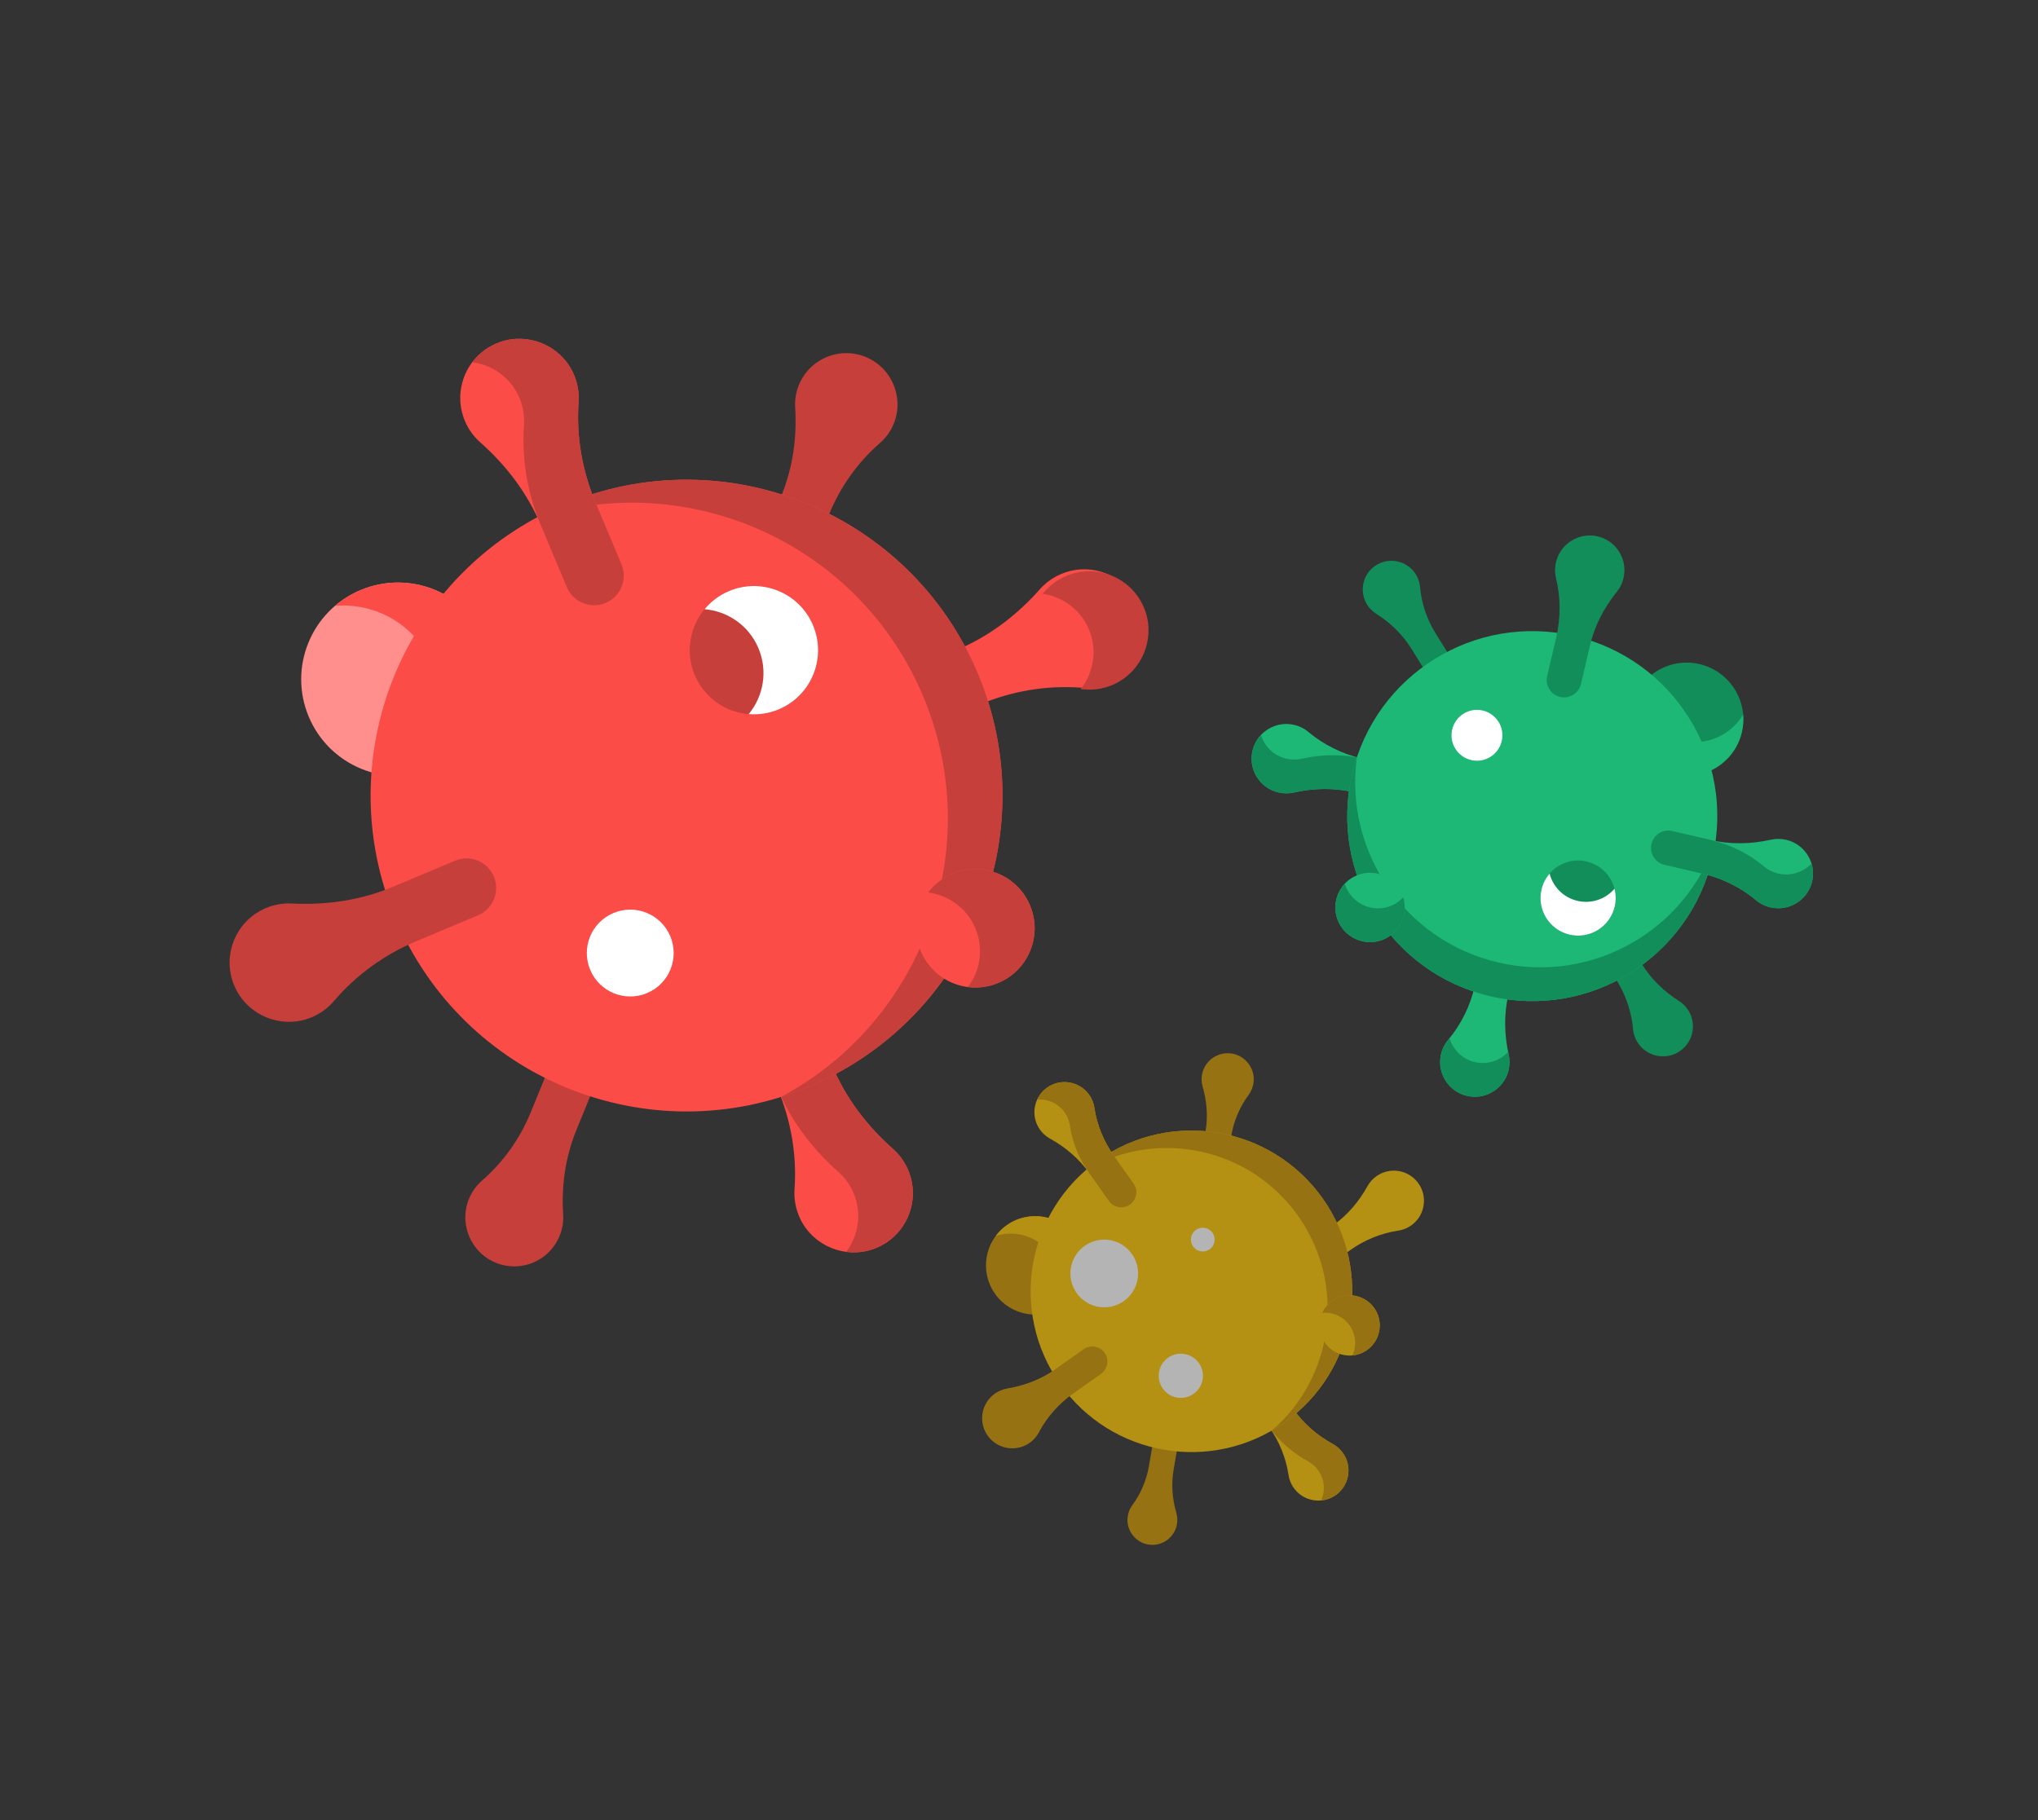 <svg width="515" height="460" viewBox="0 0 515 460" fill="none" xmlns="http://www.w3.org/2000/svg">
<rect x="0" y="0" width="515" height="460" fill="#333333" stroke="none"/>
<path d="M222.175 180.624C223.776 184.434 228.162 186.225 231.972 184.624L247.662 178.032C255.649 174.676 264.309 173.192 272.952 173.793C275.529 173.973 278.197 173.485 280.706 172.228C287.353 168.898 290.561 161.005 288.123 153.981C285.262 145.735 276.098 141.735 268.177 145.063C266.032 145.964 264.206 147.307 262.763 148.942C256.971 155.503 249.931 160.846 241.862 164.236L226.175 170.827C222.365 172.427 220.574 176.814 222.175 180.624Z" fill="#FB4C47"/>
<path d="M147.515 264.692C144.352 263.4 140.741 264.918 139.449 268.081L134.13 281.108C131.423 287.739 127.228 293.669 121.824 298.37C120.212 299.772 118.938 301.617 118.206 303.818C116.267 309.651 119.005 316.141 124.537 318.822C131.031 321.97 138.726 318.951 141.411 312.375C142.139 310.594 142.42 308.742 142.309 306.943C141.859 299.721 142.852 292.482 145.587 285.783L150.905 272.759C152.196 269.595 150.678 265.983 147.515 264.692Z" fill="#C63F3B"/>
<path d="M195.488 147.205C198.798 148.556 202.577 146.969 203.929 143.658L209.494 130.027C212.328 123.088 216.717 116.882 222.372 111.963C224.058 110.496 225.392 108.566 226.158 106.262C228.187 100.158 225.321 93.367 219.533 90.561C212.738 87.267 204.684 90.427 201.875 97.308C201.114 99.172 200.819 101.11 200.936 102.993C201.406 110.55 200.368 118.125 197.506 125.135L191.941 138.764C190.59 142.074 192.178 145.853 195.488 147.205Z" fill="#C63F3B"/>
<path d="M193.948 249.774C190.138 251.374 188.346 255.761 189.947 259.571L196.539 275.261C199.895 283.248 201.38 291.908 200.778 300.551C200.599 303.127 201.087 305.796 202.343 308.304C205.674 314.952 213.566 318.16 220.59 315.722C228.837 312.86 232.836 303.697 229.508 295.776C228.607 293.63 227.264 291.805 225.629 290.362C219.068 284.57 213.726 277.53 210.336 269.461L203.745 253.774C202.144 249.964 197.758 248.173 193.948 249.774Z" fill="#FB4C47"/>
<path d="M225.627 290.363C219.066 284.57 213.723 277.531 210.333 269.462L203.742 253.774C202.141 249.964 197.755 248.173 193.944 249.774C190.134 251.375 188.343 255.761 189.944 259.571L196.535 275.259C199.926 283.328 205.268 290.367 211.829 296.16C213.464 297.603 214.807 299.428 215.708 301.574C217.852 306.677 216.951 312.293 213.837 316.41C216.059 316.698 218.367 316.494 220.588 315.723C228.834 312.861 232.834 303.697 229.506 295.777C228.605 293.631 227.262 291.806 225.627 290.363Z" fill="#C63F3B"/>
<path d="M110.029 194.224C122.476 188.994 128.326 174.665 123.097 162.219C117.867 149.772 103.538 143.922 91.092 149.151C78.645 154.381 72.795 168.71 78.024 181.156C83.254 193.603 97.583 199.453 110.029 194.224Z" fill="#FF8F8C"/>
<path d="M91.097 149.15C88.69 150.162 86.533 151.516 84.652 153.129C94.947 152.232 105.086 157.976 109.304 168.015C113.522 178.055 110.528 189.316 102.682 196.042C105.15 195.827 107.627 195.234 110.034 194.223C122.481 188.994 128.331 174.665 123.102 162.218C117.872 149.771 103.543 143.921 91.097 149.15Z" fill="#FB4C47"/>
<path d="M204.405 274.669C245.046 257.593 264.149 210.805 247.074 170.165C229.999 129.524 183.211 110.421 142.57 127.496C101.929 144.571 82.826 191.359 99.901 232C116.977 272.641 163.765 291.744 204.405 274.669Z" fill="#FB4C47"/>
<path d="M142.57 127.495C140.244 128.473 137.991 129.552 135.808 130.718C174.675 118.481 217.18 137.647 233.277 175.961C249.375 214.274 233.315 258.047 197.371 277.242C199.731 276.499 202.079 275.645 204.406 274.668C245.047 257.592 264.15 210.805 247.075 170.164C230 129.523 183.211 110.42 142.57 127.495Z" fill="#C63F3B"/>
<path d="M196.796 179.281C205.051 175.813 208.932 166.309 205.463 158.054C201.995 149.798 192.491 145.918 184.236 149.387C175.98 152.855 172.1 162.359 175.569 170.614C179.037 178.869 188.541 182.75 196.796 179.281Z" fill="#C63F3B"/>
<path d="M184.234 149.387C181.745 150.433 179.657 152.03 178.045 153.974C183.874 154.458 189.242 158.085 191.664 163.851C194.087 169.617 192.921 175.989 189.186 180.492C191.703 180.701 194.305 180.327 196.795 179.281C205.05 175.813 208.93 166.309 205.462 158.054C201.993 149.799 192.49 145.918 184.234 149.387Z" fill="white"/>
<path d="M163.514 250.999C169.103 248.651 171.729 242.217 169.381 236.629C167.033 231.041 160.6 228.414 155.012 230.762C149.423 233.11 146.797 239.543 149.145 245.132C151.493 250.72 157.926 253.347 163.514 250.999Z" fill="white"/>
<path d="M252.278 248.422C259.898 245.22 263.48 236.447 260.278 228.827C257.076 221.207 248.304 217.625 240.683 220.826C233.063 224.028 229.481 232.801 232.683 240.421C235.885 248.041 244.657 251.623 252.278 248.422Z" fill="#FB4C47"/>
<path d="M240.683 220.827C238.169 221.883 236.097 223.549 234.561 225.576C239.686 226.23 244.334 229.518 246.48 234.625C248.625 239.731 247.721 245.353 244.601 249.471C247.124 249.793 249.763 249.479 252.277 248.423C259.898 245.221 263.479 236.448 260.278 228.828C257.076 221.208 248.303 217.625 240.683 220.827Z" fill="#C63F3B"/>
<path d="M124.791 221.54C126.392 225.35 124.602 229.737 120.791 231.338L105.102 237.93C97.114 241.286 89.993 246.432 84.373 253.026C82.698 254.992 80.482 256.556 77.828 257.468C70.797 259.885 62.915 256.652 59.604 249.995C55.717 242.179 59.275 232.835 67.195 229.507C69.341 228.605 71.578 228.242 73.755 228.355C82.495 228.81 91.238 227.522 99.307 224.131L114.995 217.54C118.804 215.939 123.191 217.73 124.791 221.54Z" fill="#C63F3B"/>
<path d="M153.035 152.389C156.845 150.788 158.637 146.402 157.036 142.592L150.443 126.902C147.088 118.915 145.603 110.255 146.205 101.612C146.384 99.035 145.896 96.367 144.639 93.858C141.309 87.211 133.417 84.003 126.392 86.441C118.146 89.302 114.146 98.466 117.474 106.387C118.376 108.533 119.719 110.358 121.354 111.801C127.915 117.593 133.257 124.633 136.647 132.702L143.239 148.389C144.839 152.199 149.225 153.99 153.035 152.389Z" fill="#FB4C47"/>
<path d="M144.64 93.858C141.31 87.211 133.418 84.003 126.393 86.441C123.459 87.459 121.067 89.277 119.347 91.551C124.154 92.174 128.565 95.11 130.843 99.655C132.099 102.164 132.588 104.832 132.408 107.409C131.806 116.052 133.291 124.712 136.647 132.699L143.239 148.389C144.839 152.199 149.226 153.99 153.036 152.389C156.847 150.788 158.637 146.402 157.036 142.592L150.444 126.902C147.088 118.915 145.604 110.255 146.206 101.612C146.385 99.035 145.898 96.367 144.64 93.858Z" fill="#C63F3B"/>
<path d="M269.738 145.452C267.578 146.313 265.729 147.622 264.257 149.229C263.997 149.513 263.731 149.792 263.465 150.071C268.903 150.841 273.756 154.585 275.612 160.269C277.2 165.131 276.107 170.354 273.087 174.184C273.385 174.205 273.684 174.223 273.982 174.249C276.554 174.476 279.229 174.037 281.759 172.827C288.463 169.621 291.813 161.793 289.506 154.73C286.798 146.436 277.714 142.272 269.738 145.452Z" fill="#C63F3B"/>
<g opacity="0.63">
<path d="M328.882 320.025C330.098 321.741 332.475 322.147 334.192 320.931L341.261 315.925C344.86 313.376 349 311.683 353.361 311.028C354.661 310.833 355.933 310.296 357.041 309.395C359.977 307.006 360.7 302.73 358.714 299.509C356.382 295.727 351.387 294.75 347.818 297.278C346.852 297.963 346.093 298.831 345.556 299.803C343.402 303.702 340.493 307.134 336.857 309.709L329.789 314.715C328.072 315.93 327.666 318.308 328.882 320.025Z" fill="#FFC700"/>
<path d="M295.189 360.854C293.475 360.561 291.848 361.714 291.555 363.428L290.349 370.488C289.735 374.082 288.305 377.492 286.138 380.424C285.492 381.298 285.062 382.355 284.942 383.53C284.622 386.643 286.698 389.565 289.743 390.287C293.317 391.135 296.808 388.786 297.417 385.222C297.582 384.257 297.517 383.305 297.263 382.424C296.243 378.884 295.938 375.178 296.558 371.547L297.764 364.489C298.056 362.774 296.903 361.147 295.189 360.854Z" fill="#D09700"/>
<path d="M306.068 297.179C307.862 297.485 309.565 296.28 309.871 294.486L311.133 287.098C311.775 283.337 313.272 279.769 315.539 276.701C316.215 275.786 316.665 274.68 316.791 273.45C317.126 270.193 314.953 267.135 311.767 266.379C308.027 265.492 304.374 267.951 303.737 271.68C303.564 272.69 303.632 273.686 303.897 274.608C304.965 278.312 305.284 282.19 304.636 285.99L303.374 293.376C303.068 295.17 304.274 296.873 306.068 297.179Z" fill="#D09700"/>
<path d="M316.613 348.32C314.897 349.536 314.49 351.913 315.706 353.63L320.713 360.7C323.262 364.298 324.955 368.438 325.61 372.799C325.805 374.1 326.342 375.372 327.243 376.48C329.632 379.416 333.907 380.139 337.129 378.152C340.911 375.821 341.888 370.826 339.36 367.257C338.675 366.29 337.807 365.531 336.835 364.994C332.936 362.84 329.504 359.931 326.929 356.295L321.923 349.227C320.707 347.511 318.33 347.105 316.613 348.32Z" fill="#FFC700"/>
<path d="M336.835 364.993C332.935 362.838 329.504 359.929 326.929 356.294L321.923 349.225C320.707 347.509 318.329 347.103 316.613 348.318C314.896 349.534 314.49 351.912 315.706 353.628L320.712 360.697C323.287 364.332 326.718 367.241 330.618 369.396C331.589 369.932 332.458 370.691 333.143 371.658C334.771 373.957 334.943 376.848 333.85 379.237C334.986 379.135 336.11 378.779 337.129 378.151C340.911 375.819 341.887 370.824 339.36 367.255C338.675 366.288 337.806 365.529 336.835 364.993Z" fill="#D09700"/>
<path d="M268.789 329.973C274.397 326.002 275.723 318.236 271.751 312.628C267.779 307.02 260.014 305.694 254.406 309.665C248.798 313.637 247.471 321.403 251.443 327.011C255.415 332.619 263.181 333.945 268.789 329.973Z" fill="#D09700"/>
<path d="M254.406 309.665C253.322 310.433 252.4 311.344 251.642 312.353C256.659 310.772 262.331 312.507 265.535 317.031C268.739 321.554 268.493 327.48 265.336 331.688C266.539 331.309 267.705 330.741 268.789 329.973C274.397 326.001 275.724 318.236 271.752 312.628C267.78 307.02 260.014 305.694 254.406 309.665Z" fill="#FFC700"/>
<path d="M324.556 359.537C342.867 346.569 347.198 321.211 334.229 302.899C321.26 284.588 295.902 280.257 277.591 293.226C259.28 306.195 254.949 331.553 267.918 349.864C280.887 368.176 306.244 372.506 324.556 359.537Z" fill="#FFC700"/>
<path d="M277.597 293.225C276.549 293.968 275.549 294.753 274.593 295.573C292.556 285.204 315.793 290.039 328.019 307.302C340.245 324.565 337.094 348.088 321.351 361.592C322.441 360.962 323.514 360.279 324.562 359.537C342.874 346.568 347.205 321.21 334.236 302.899C321.267 284.587 295.909 280.256 277.597 293.225Z" fill="#D09700"/>
<path d="M305.679 315.759C307.033 314.8 307.353 312.925 306.394 311.571C305.435 310.216 303.56 309.896 302.206 310.855C300.851 311.814 300.531 313.69 301.49 315.044C302.449 316.398 304.325 316.718 305.679 315.759Z" fill="white"/>
<path d="M301.622 352.287C304.14 350.503 304.736 347.016 302.953 344.498C301.169 341.98 297.682 341.384 295.164 343.168C292.646 344.951 292.05 348.438 293.834 350.957C295.617 353.475 299.104 354.07 301.622 352.287Z" fill="white"/>
<path d="M283.987 328.846C287.842 326.116 288.754 320.777 286.023 316.922C283.293 313.067 277.954 312.155 274.099 314.885C270.243 317.616 269.332 322.955 272.062 326.81C274.793 330.665 280.131 331.577 283.987 328.846Z" fill="white"/>
<path d="M345.446 341.213C348.88 338.781 349.692 334.026 347.26 330.593C344.828 327.159 340.073 326.347 336.64 328.779C333.206 331.211 332.394 335.966 334.826 339.399C337.258 342.833 342.013 343.645 345.446 341.213Z" fill="#FFC700"/>
<path d="M336.641 328.779C335.509 329.582 334.663 330.638 334.123 331.815C336.742 331.574 339.415 332.696 341.045 334.996C342.674 337.297 342.845 340.19 341.749 342.581C343.038 342.463 344.315 342.016 345.448 341.214C348.882 338.782 349.693 334.027 347.262 330.593C344.83 327.16 340.075 326.347 336.641 328.779Z" fill="#D09700"/>
<path d="M279.137 341.919C280.353 343.636 279.947 346.013 278.23 347.229L271.161 352.236C267.562 354.785 264.591 358.128 262.526 362.025C261.911 363.187 260.982 364.208 259.764 364.954C256.536 366.931 252.263 366.194 249.883 363.251C247.09 359.796 247.826 354.76 251.395 352.233C252.362 351.548 253.433 351.121 254.528 350.937C258.921 350.199 263.124 348.594 266.759 346.019L273.828 341.013C275.544 339.797 277.921 340.203 279.137 341.919Z" fill="#D09700"/>
<path d="M285.539 304.443C287.255 303.227 287.662 300.85 286.446 299.133L281.439 292.064C278.89 288.465 277.197 284.325 276.542 279.964C276.347 278.664 275.81 277.392 274.909 276.284C272.521 273.348 268.245 272.625 265.023 274.611C261.241 276.943 260.265 281.938 262.792 285.507C263.477 286.474 264.346 287.232 265.317 287.769C269.217 289.924 272.648 292.832 275.223 296.468L280.229 303.536C281.445 305.253 283.822 305.659 285.539 304.443Z" fill="#FFC700"/>
<path d="M274.907 276.284C272.518 273.348 268.243 272.625 265.021 274.611C263.675 275.441 262.687 276.608 262.083 277.928C264.541 277.708 267.057 278.68 268.69 280.687C269.591 281.795 270.128 283.067 270.323 284.368C270.978 288.729 272.671 292.869 275.22 296.467L280.227 303.537C281.442 305.253 283.82 305.66 285.537 304.444C287.253 303.228 287.659 300.85 286.444 299.134L281.437 292.064C278.888 288.465 277.195 284.326 276.54 279.965C276.345 278.664 275.808 277.392 274.907 276.284Z" fill="#D09700"/>
</g>
<path d="M380.172 236.392C377.815 235.841 375.458 237.305 374.907 239.663L372.64 249.369C371.486 254.311 369.213 258.928 365.957 262.819C364.986 263.98 364.3 265.413 364.033 267.034C363.328 271.332 365.968 275.566 370.137 276.825C375.031 278.302 380.078 275.331 381.223 270.431C381.533 269.104 381.523 267.777 381.244 266.53C380.124 261.528 380.01 256.353 381.176 251.361L383.443 241.657C383.994 239.3 382.529 236.942 380.172 236.392Z" fill="#1DB776"/>
<path d="M365.973 172.088C367.672 171.032 368.194 168.798 367.138 167.098L362.789 160.097C360.575 156.534 359.205 152.506 358.833 148.327C358.722 147.081 358.286 145.843 357.493 144.739C355.393 141.814 351.375 140.882 348.201 142.583C344.476 144.581 343.262 149.268 345.458 152.802C346.053 153.759 346.834 154.529 347.726 155.095C351.305 157.364 354.397 160.323 356.633 163.923L360.982 170.922C362.039 172.622 364.273 173.144 365.973 172.088Z" fill="#128E5A"/>
<path d="M405.196 235.223C403.417 236.329 402.871 238.666 403.976 240.445L408.527 247.771C410.844 251.5 412.277 255.715 412.666 260.087C412.782 261.391 413.239 262.687 414.069 263.842C416.266 266.903 420.471 267.878 423.792 266.098C427.69 264.008 428.96 259.103 426.663 255.405C426.04 254.403 425.222 253.597 424.289 253.005C420.544 250.63 417.309 247.534 414.968 243.767L410.418 236.443C409.312 234.664 406.974 234.118 405.196 235.223Z" fill="#128E5A"/>
<path d="M357.083 199.233C357.633 196.876 356.169 194.518 353.812 193.968L344.105 191.701C339.164 190.546 334.547 188.273 330.655 185.017C329.495 184.046 328.062 183.36 326.44 183.094C322.143 182.388 317.909 185.028 316.65 189.197C315.172 194.092 318.143 199.138 323.043 200.283C324.371 200.593 325.698 200.584 326.944 200.304C331.946 199.184 337.121 199.071 342.113 200.237L351.818 202.504C354.175 203.054 356.532 201.59 357.083 199.233Z" fill="#1DB776"/>
<path d="M326.946 200.305C331.948 199.184 337.123 199.071 342.115 200.237L351.82 202.504C354.177 203.054 356.534 201.59 357.085 199.233C357.635 196.876 356.171 194.519 353.814 193.968L344.109 191.701C339.117 190.535 333.942 190.648 328.94 191.769C327.693 192.048 326.366 192.057 325.039 191.747C321.882 191.01 319.528 188.652 318.646 185.76C317.746 186.715 317.05 187.879 316.652 189.198C315.174 194.092 318.145 199.139 323.045 200.283C324.372 200.593 325.699 200.584 326.946 200.305Z" fill="#128E5A"/>
<path d="M412.274 178.534C410.475 186.234 415.259 193.935 422.959 195.733C430.659 197.532 438.359 192.748 440.158 185.048C441.957 177.348 437.173 169.647 429.473 167.849C421.772 166.05 414.072 170.834 412.274 178.534Z" fill="#128E5A"/>
<path d="M440.16 185.049C440.508 183.56 440.607 182.072 440.489 180.625C437.375 185.816 431.166 188.649 424.955 187.199C418.744 185.748 414.433 180.457 413.941 174.424C413.194 175.668 412.624 177.047 412.276 178.536C410.477 186.236 415.261 193.936 422.961 195.735C430.661 197.534 438.362 192.749 440.16 185.049Z" fill="#1DB776"/>
<path d="M341.681 195.637C335.808 220.779 351.429 245.922 376.572 251.795C401.714 257.668 426.857 242.047 432.73 216.904C438.603 191.762 422.982 166.619 397.839 160.746C372.697 154.873 347.554 170.494 341.681 195.637Z" fill="#1DB776"/>
<path d="M432.739 216.903C433.075 215.464 433.337 214.025 433.535 212.589C425.977 235.227 402.277 248.795 378.574 243.258C354.871 237.722 339.634 215.058 342.887 191.415C342.428 192.79 342.026 194.196 341.69 195.636C335.817 220.779 351.438 245.921 376.58 251.794C401.723 257.667 426.866 242.046 432.739 216.903Z" fill="#128E5A"/>
<path d="M389.529 224.818C388.336 229.925 391.509 235.032 396.616 236.225C401.723 237.418 406.83 234.245 408.023 229.138C409.216 224.031 406.043 218.924 400.936 217.731C395.829 216.538 390.722 219.711 389.529 224.818Z" fill="#128E5A"/>
<path d="M408.033 229.137C408.393 227.597 408.353 226.057 407.985 224.625C405.752 227.223 402.187 228.521 398.62 227.688C395.053 226.855 392.431 224.111 391.58 220.793C390.616 221.914 389.898 223.277 389.538 224.817C388.346 229.924 391.519 235.031 396.626 236.224C401.733 237.417 406.84 234.244 408.033 229.137Z" fill="white"/>
<path d="M366.964 184.38C366.157 187.837 368.305 191.295 371.762 192.102C375.219 192.91 378.677 190.762 379.484 187.305C380.292 183.847 378.144 180.39 374.686 179.582C371.229 178.775 367.772 180.923 366.964 184.38Z" fill="white"/>
<path d="M337.671 227.36C336.57 232.075 339.499 236.79 344.214 237.891C348.929 238.993 353.644 236.063 354.745 231.348C355.846 226.633 352.917 221.918 348.202 220.817C343.487 219.716 338.772 222.645 337.671 227.36Z" fill="#1DB776"/>
<path d="M354.749 231.347C355.112 229.792 355.034 228.237 354.601 226.811C352.529 229.017 349.371 230.091 346.212 229.353C343.052 228.615 340.697 226.253 339.817 223.357C338.796 224.444 338.038 225.803 337.674 227.359C336.573 232.074 339.503 236.789 344.217 237.89C348.932 238.991 353.648 236.062 354.749 231.347Z" fill="#128E5A"/>
<path d="M394.244 176.147C391.887 175.596 390.422 173.239 390.973 170.882L393.24 161.175C394.394 156.234 394.402 151.088 393.207 146.156C392.85 144.686 392.87 143.097 393.35 141.525C394.621 137.36 398.863 134.734 403.158 135.452C408.201 136.296 411.41 141.195 410.265 146.095C409.955 147.422 409.358 148.608 408.556 149.601C405.336 153.59 402.941 158.179 401.775 163.171L399.508 172.876C398.958 175.233 396.601 176.697 394.244 176.147Z" fill="#128E5A"/>
<path d="M417.332 213.307C416.781 215.664 418.246 218.022 420.603 218.572L430.31 220.84C435.251 221.994 439.868 224.267 443.76 227.523C444.92 228.494 446.353 229.18 447.975 229.446C452.272 230.152 456.506 227.512 457.765 223.343C459.242 218.449 456.272 213.402 451.372 212.257C450.044 211.947 448.717 211.957 447.471 212.236C442.468 213.356 437.294 213.47 432.302 212.304L422.597 210.037C420.24 209.486 417.883 210.95 417.332 213.307Z" fill="#1DB776"/>
<path d="M447.973 229.444C452.271 230.15 456.505 227.51 457.764 223.341C458.289 221.6 458.25 219.84 457.763 218.243C455.814 220.308 452.906 221.391 449.967 220.908C448.346 220.642 446.912 219.956 445.752 218.985C441.861 215.729 437.243 213.456 432.302 212.302L422.596 210.034C420.239 209.484 417.881 210.948 417.331 213.305C416.78 215.663 418.244 218.02 420.602 218.57L430.308 220.838C435.25 221.992 439.867 224.265 443.758 227.521C444.919 228.492 446.352 229.178 447.973 229.444Z" fill="#128E5A"/>
<path d="M381.221 270.437C381.53 269.111 381.521 267.784 381.242 266.538C381.193 266.318 381.148 266.096 381.102 265.875C378.911 268.231 375.486 269.308 372.132 268.295C369.264 267.429 367.121 265.155 366.292 262.42C366.182 262.556 366.074 262.694 365.961 262.828C364.991 263.988 364.305 265.42 364.039 267.042C363.334 271.337 365.972 275.569 370.14 276.828C375.032 278.305 380.076 275.335 381.221 270.437Z" fill="#128E5A"/>
</svg>
